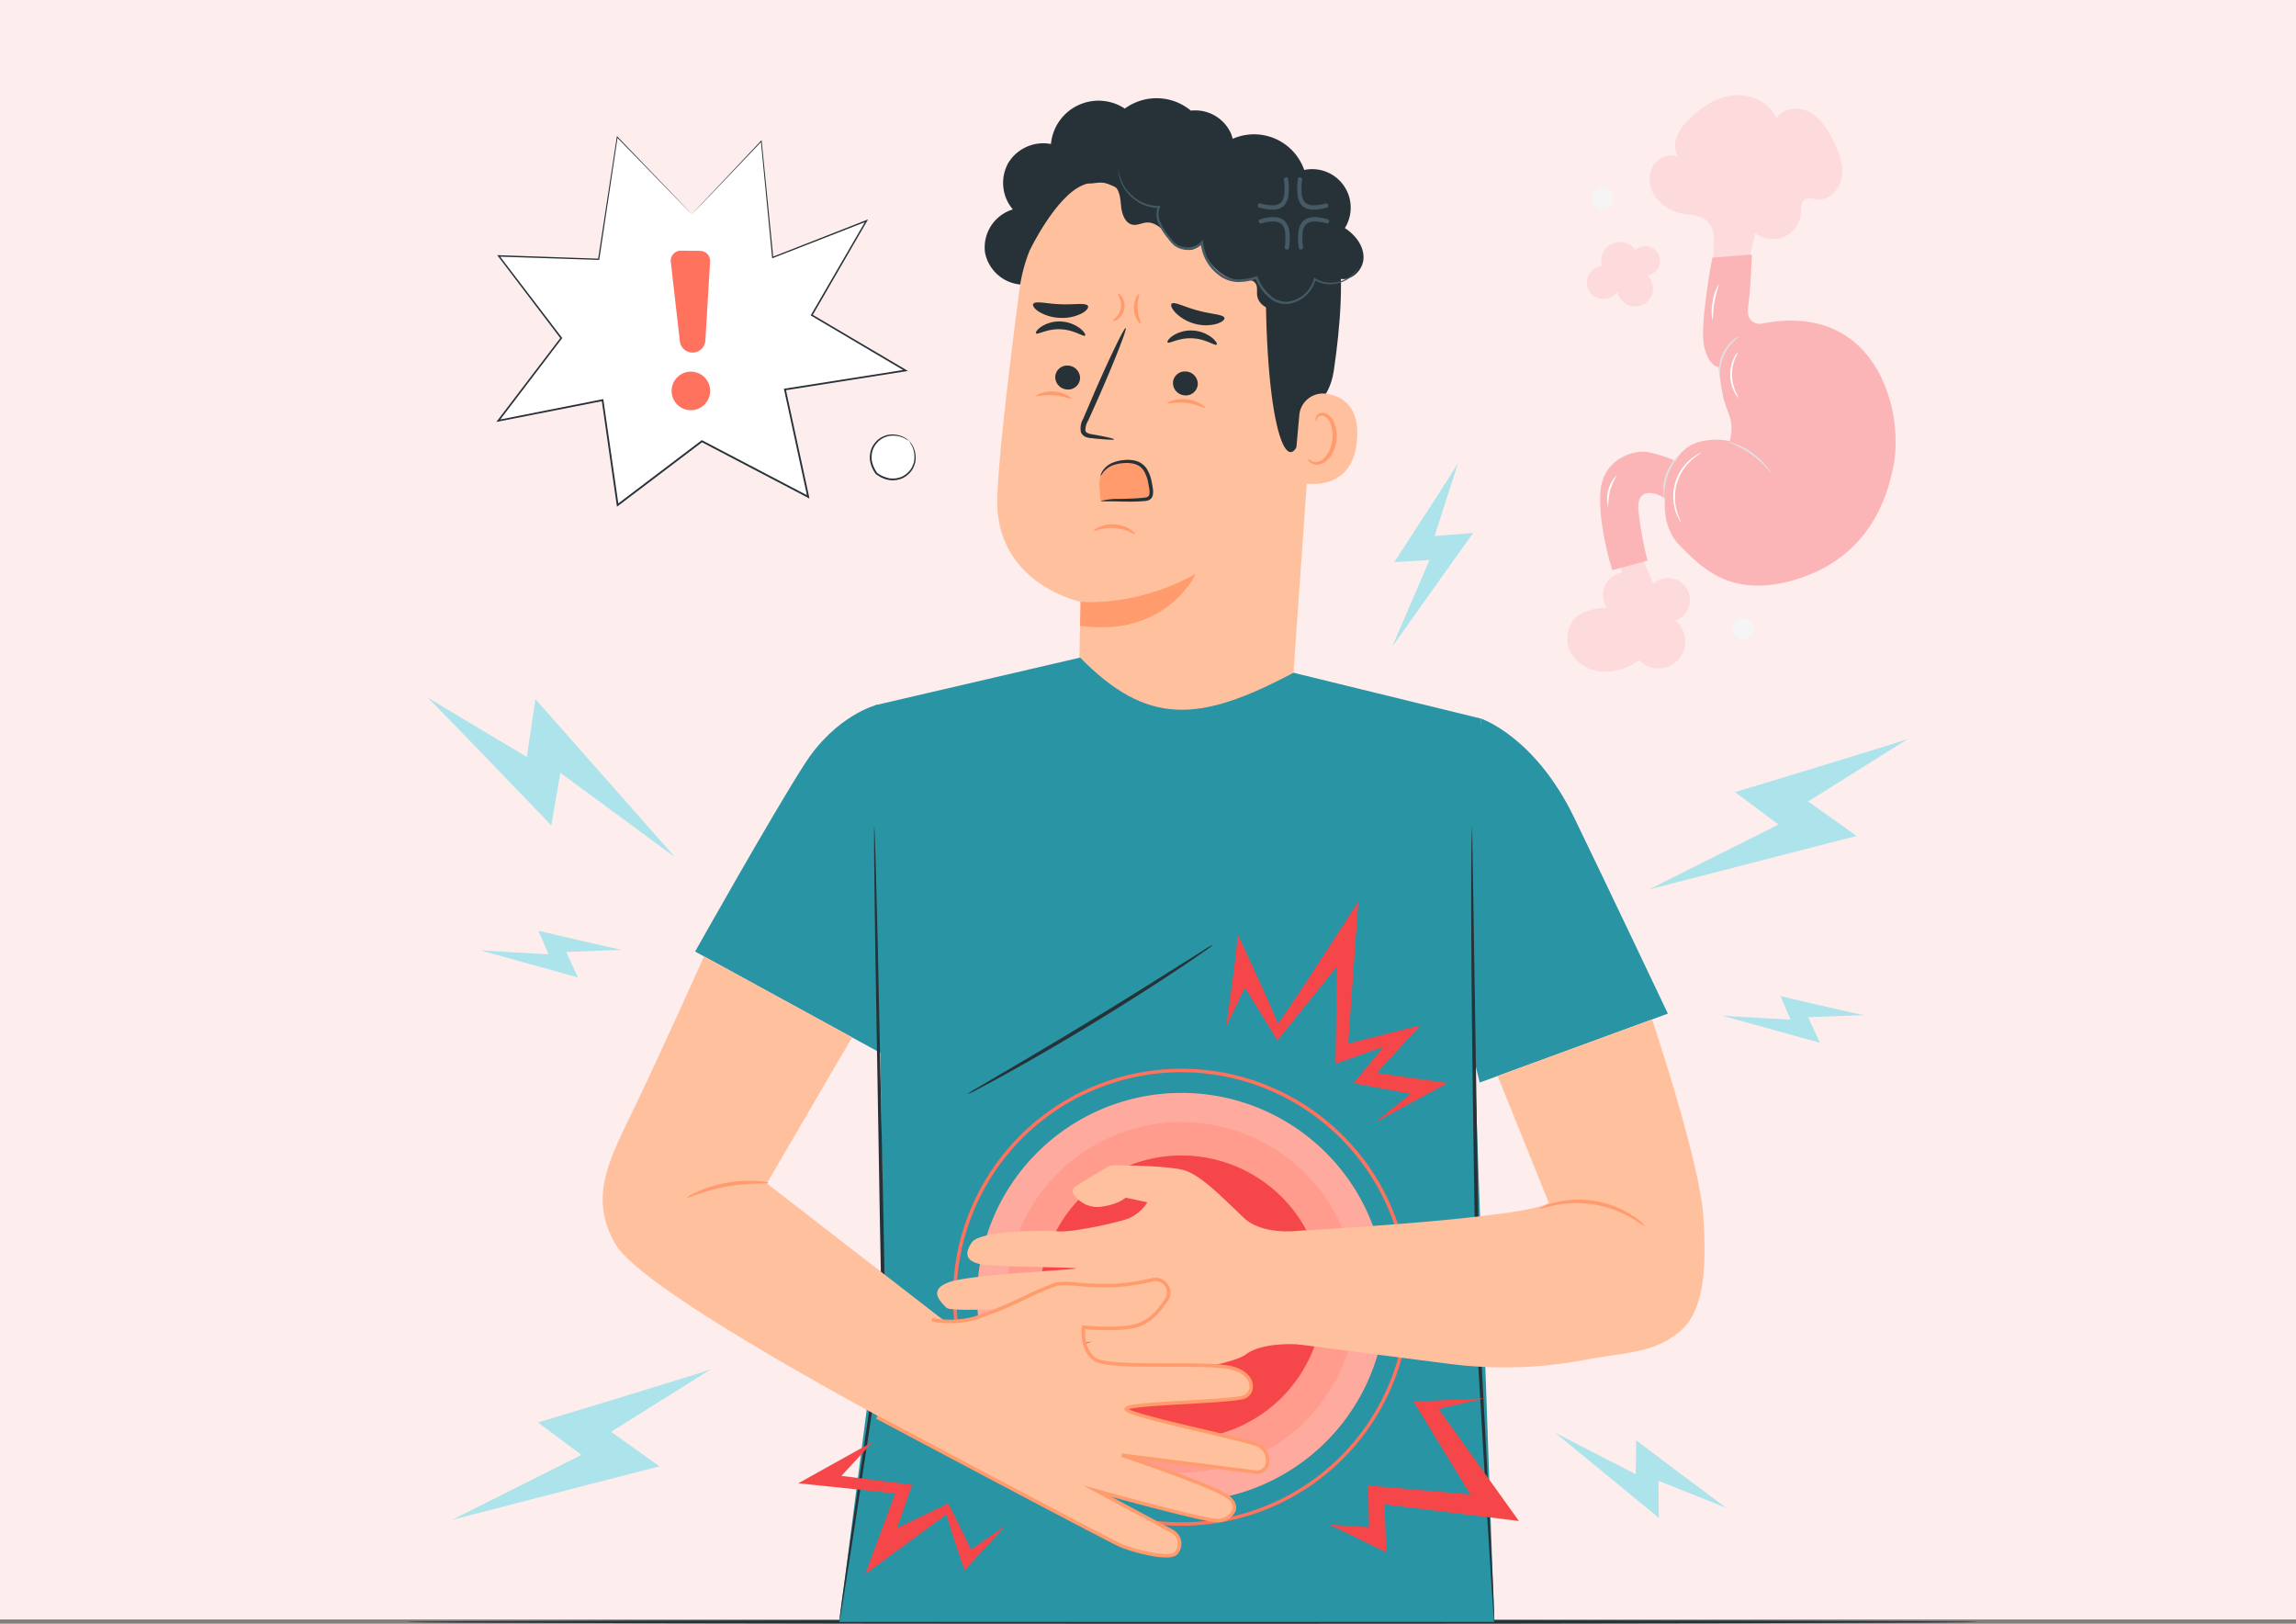 <svg xmlns="http://www.w3.org/2000/svg" xmlns:xlink="http://www.w3.org/1999/xlink" width="505" height="357.074" viewBox="0 0 505 357.074">
  <rect x="0" y="0" width="505" height="357.074" fill="#808080" stroke="none"/>
  <defs>
    <clipPath id="clip-path">
      <rect id="Rectángulo_402982" data-name="Rectángulo 402982" width="505" height="356.144" fill="#f54749" stroke="#707070" stroke-width="1" opacity="0.65"/>
    </clipPath>
    <clipPath id="clip-path-2">
      <rect id="Rectángulo_404420" data-name="Rectángulo 404420" width="345.514" height="336.15" fill="none"/>
    </clipPath>
    <clipPath id="clip-path-7">
      <rect id="Rectángulo_404417" data-name="Rectángulo 404417" width="89.868" height="89.868" fill="none"/>
    </clipPath>
    <clipPath id="clip-path-8">
      <rect id="Rectángulo_404418" data-name="Rectángulo 404418" width="76.97" height="76.969" fill="none"/>
    </clipPath>
  </defs>
  <g id="Grupo_1103874" data-name="Grupo 1103874" transform="translate(-180 -9949.845)">
    <g id="Enmascarar_grupo_1098693" data-name="Enmascarar grupo 1098693" transform="translate(180 9949.845)" clip-path="url(#clip-path)">
      <rect id="food-safety-inspector-checking-products-iso-22000-certification-background" width="533.901" height="356.144" transform="translate(-28.174 0)" fill="#feeded"/>
    </g>
    <g id="Grupo_1103555" data-name="Grupo 1103555" transform="translate(269.531 9970.77)">
      <g id="Grupo_1103554" data-name="Grupo 1103554" clip-path="url(#clip-path-2)">
        <g id="Grupo_1103541" data-name="Grupo 1103541">
          <g id="Grupo_1103540" data-name="Grupo 1103540" clip-path="url(#clip-path-2)">
            <path id="Trazado_914404" data-name="Trazado 914404" d="M5.749,172.264c1.08.808,27.308,28.156,27.308,28.156l1.989-11.564L60.29,207.442l-30.725-34.78-1.891,12.731Z" transform="translate(-1.33 -39.84)" fill="#ade3ea"/>
            <path id="Trazado_914405" data-name="Trazado 914405" d="M407.452,261.917c-.646-.042-18.343-4.165-18.343-4.165l2.227,5.168-15.007-.859,21.451,5.931-2.574-5.61Z" transform="translate(-87.034 -59.611)" fill="#ade3ea"/>
            <path id="Trazado_914406" data-name="Trazado 914406" d="M52.1,243.241c-.645-.042-18.34-4.178-18.34-4.178l2.224,5.169-15.008-.87,21.447,5.947L39.857,243.7Z" transform="translate(-4.852 -55.289)" fill="#ade3ea"/>
            <path id="Trazado_914407" data-name="Trazado 914407" d="M366.281,399.228c-.758-.4-19.952-14.892-19.952-14.892l-.081,7.447-17.692-9.1,22.761,18.7-.1-8.169Z" transform="translate(-75.986 -88.504)" fill="#ade3ea"/>
            <path id="Trazado_914408" data-name="Trazado 914408" d="M412.345,184.123c-1.229.6-38.062,11.727-38.062,11.727l9.546,7.131-28.451,14.271,45.629-11.765-10.646-7.58Z" transform="translate(-82.189 -42.582)" fill="#ade3ea"/>
            <path id="Trazado_914409" data-name="Trazado 914409" d="M69.844,364.458c-1.228.6-38.061,11.727-38.061,11.727l9.545,7.131L12.877,397.586l45.629-11.765-10.646-7.58Z" transform="translate(-2.978 -84.289)" fill="#ade3ea"/>
            <path id="Trazado_914410" data-name="Trazado 914410" d="M296.358,105.254c-.357.815-14.007,21.766-14.007,21.766l7.73-.453-8.165,19,17.752-24.953-8.465.69Z" transform="translate(-65.199 -24.342)" fill="#ade3ea"/>
            <path id="Trazado_914411" data-name="Trazado 914411" d="M355.669,144.968a4.8,4.8,0,1,0-4.817-8.048q-2-4.866-4-9.731l-3.863,3.336q.507,1.941,1.015,3.881a4.969,4.969,0,0,0-3.3,7.736c-2.785.064-5.825.713-7.539,2.91a6.624,6.624,0,0,0-.018,7.622,8.757,8.757,0,0,0,7.015,3.534,13.075,13.075,0,0,0,7.612-2.535,5.891,5.891,0,1,0,7.9-8.706" transform="translate(-76.77 -29.415)" fill="#fddadb"/>
            <path id="Trazado_914412" data-name="Trazado 914412" d="M395.874,9.937c-1.235-2.433-2.764-4.888-5.167-6.181s-5.877-.949-7.28,1.391C381.977,1.539,377.7-.371,373.833.06s-7.286,2.775-9.957,5.6a9.091,9.091,0,0,0-2.749,4.861,4.505,4.505,0,0,0,.7,2.971,4.885,4.885,0,0,0-5.035,1.374c-1.752,2.067-1.549,5.343.028,7.547a10.257,10.257,0,0,0,6.925,3.825,9.984,9.984,0,0,1,3.724.886,5.075,5.075,0,0,1,2.178,4.436c-.008,1.724-.275,7.607-.124,9.428h6.832c.38-2.581,2.09-8.607,2.328-10.727A6.2,6.2,0,0,0,388.8,25.878c.076-1.142,0-2.6,1.038-3.077a3.761,3.761,0,0,1,2.18.13c2.777.474,5.34-2.135,5.787-4.916s-.66-5.566-1.935-8.078" transform="translate(-82.229 0)" fill="#fddadb"/>
            <path id="Trazado_914413" data-name="Trazado 914413" d="M370.307,46.278s-2.83,14.759-1.82,19.41,3.235,4.65,3.235,4.65.2,2.527.91,6.267,2.729,5.054,1.516,10.008c0,0-8.9-2.123-12.13,4.752s-2.932,14.253,1.213,18.3,10.706,11.9,25.475,7.379c12.991-3.975,19.495-13.676,21.564-25.655C412.3,79.632,406.3,55.68,380.922,60.835c0,0-3.336.3-2.73-3.841S379,45.57,379,45.57Z" transform="translate(-83.218 -10.539)" fill="#fbb5b6"/>
            <path id="Trazado_914414" data-name="Trazado 914414" d="M358.952,104.532a26.449,26.449,0,0,0-7.364-2.487c-2.46-.41-9.468,1.244-10.137,8.512s2.582,17.5,2.582,17.5l7.746-2.1a81.952,81.952,0,0,1-2.008-11.2c-.288-4.2,2.47-4.088,4.68-3.125,3.73,1.626,3.258,4.183,3.258,4.183Z" transform="translate(-78.947 -23.587)" fill="#fbb5b6"/>
            <path id="Trazado_914415" data-name="Trazado 914415" d="M379.721,69.042a11.42,11.42,0,0,1-1.061,1,10.287,10.287,0,0,0-3.023,6.094,11.375,11.375,0,0,1-.153,1.449,3.545,3.545,0,0,1-.128-1.474,8.939,8.939,0,0,1,3.113-6.279,3.571,3.571,0,0,1,1.251-.789" transform="translate(-86.808 -15.967)" fill="#e0e0e0"/>
            <path id="Trazado_914416" data-name="Trazado 914416" d="M387.406,106.115a21.611,21.611,0,0,0-9.6-6.942,5.629,5.629,0,0,1,1.723.448,15.948,15.948,0,0,1,6.907,5,5.6,5.6,0,0,1,.965,1.5" transform="translate(-87.377 -22.934)" fill="#e0e0e0"/>
            <path id="Trazado_914417" data-name="Trazado 914417" d="M359.6,112.246a4.182,4.182,0,0,1-.193-1.568,10.77,10.77,0,0,1,2.665-7.028,4.16,4.16,0,0,1,1.184-1.047,16.9,16.9,0,0,0-2.775,4.463,16.928,16.928,0,0,0-.881,5.18" transform="translate(-83.12 -23.729)" fill="#e0e0e0"/>
            <path id="Trazado_914418" data-name="Trazado 914418" d="M348.029,43.517A4.119,4.119,0,0,0,340.9,47.3,3.645,3.645,0,1,0,344.28,52.9a3.933,3.933,0,1,0,6.562-3.525,3.235,3.235,0,1,0-2.615-5.6" transform="translate(-78.069 -9.726)" fill="#fddadb"/>
            <path id="Trazado_914419" data-name="Trazado 914419" d="M380.77,149.754a2.378,2.378,0,1,0,.585-.13" transform="translate(-87.717 -34.602)" fill="#f5f5f5"/>
            <path id="Trazado_914420" data-name="Trazado 914420" d="M340.544,26.533a2.379,2.379,0,1,0,.586-.13" transform="translate(-78.413 -6.104)" fill="#f5f5f5"/>
            <path id="Trazado_914421" data-name="Trazado 914421" d="M364.02,117.624a2.15,2.15,0,0,1-.408-.58,9.353,9.353,0,0,1-.783-1.77,10.679,10.679,0,0,1,3.364-11.627,9.257,9.257,0,0,1,1.607-1.079,2.116,2.116,0,0,1,.655-.273c.038.066-.882.5-2.076,1.565a10.985,10.985,0,0,0-3.279,11.33c.439,1.542.988,2.4.92,2.433" transform="translate(-83.788 -23.657)" fill="#fff"/>
            <path id="Trazado_914422" data-name="Trazado 914422" d="M380.416,83.546a3.717,3.717,0,0,1-.93-1.282,8.434,8.434,0,0,1-.094-7.456,3.736,3.736,0,0,1,.9-1.305c.058.04-.28.538-.639,1.421a9.35,9.35,0,0,0,.091,7.219c.381.873.731,1.363.675,1.4" transform="translate(-87.552 -16.999)" fill="#fff"/>
            <path id="Trazado_914423" data-name="Trazado 914423" d="M373.437,61.911a9.754,9.754,0,0,1,.07-4.05,9.751,9.751,0,0,1,1.35-3.818c.111.047-.572,1.717-.956,3.89s-.342,3.974-.464,3.978" transform="translate(-86.328 -12.498)" fill="#fff"/>
            <path id="Trazado_914424" data-name="Trazado 914424" d="M343.579,115.782a7.632,7.632,0,0,1,1.936-7.163A19.357,19.357,0,0,0,344,112.054a19.252,19.252,0,0,0-.425,3.728" transform="translate(-79.402 -25.12)" fill="#fff"/>
          </g>
        </g>
        <g id="Grupo_1103543" data-name="Grupo 1103543">
          <g id="Grupo_1103542" data-name="Grupo 1103542" clip-path="url(#clip-path-2)">
            <path id="Trazado_914425" data-name="Trazado 914425" d="M345.514,436.64c0,.221-77.353.4-172.749.4C77.336,437.04,0,436.861,0,436.64s77.336-.4,172.766-.4c95.4,0,172.749.18,172.749.4" transform="translate(0 -100.89)" fill="#263238"/>
          </g>
        </g>
        <path id="Trazado_914426" data-name="Trazado 914426" d="M68.682,28.976l-16.415-17L48.188,38.864,26.2,38.119,39.958,56.191,26.111,74.363l22.931-4.521,3.314,23.072L70.894,78.87,94.271,91.11,89.154,67.493l26.523-4.175L95.048,51.144,107.074,30.4,86.459,38.463,83.952,12.88Z" transform="translate(-6.039 -2.771)" fill="#fff"/>
        <g id="Grupo_1103545" data-name="Grupo 1103545">
          <g id="Grupo_1103544" data-name="Grupo 1103544" clip-path="url(#clip-path-2)">
            <path id="Trazado_914427" data-name="Trazado 914427" d="M68.548,28.915s.341-.376,1-1.085l2.94-3.13,11.26-11.945.14-.148.02.2c.691,6.942,1.551,15.588,2.546,25.579l-.179-.109L106.885,30.2l.411-.161-.221.383L95.064,51.169,95,50.935,115.638,63.1l.443.261-.508.08L89.051,67.624l.16-.232c1.632,7.525,3.359,15.49,5.121,23.616l.09.415-.377-.2-20.252-10.6-3.125-1.637.214-.018L52.343,93.01l-.268.2-.048-.333L48.718,69.808l.228.162L26.014,74.483l-.479.094.3-.387L39.687,56.025v.21L25.939,38.154l-.2-.263.33.012,21.99.766-.138.115C49.543,28.2,50.922,19.2,52.04,11.9l.029-.191.133.138L64.35,24.509l3.135,3.278c.7.74,1.064,1.128,1.064,1.128s-.359-.355-1.066-1.078L64.33,24.606,52.065,11.985l.162-.052c-1.1,7.3-2.448,16.3-4.039,26.89l-.018.119-.121,0-21.992-.723.13-.251L39.962,56.025l.08.1-.08.105L26.125,74.413l-.182-.293,22.929-4.529.2-.039.028.2q1.62,11.254,3.319,23.071l-.316-.13L70.64,78.649l.1-.077.112.059,3.126,1.637,20.251,10.6-.286.218C92.185,82.965,90.461,75,88.831,67.474l-.043-.2.2-.032,26.524-4.167-.065.341L94.828,51.231l-.148-.088L94.767,51l12.041-20.732.19.221-20.623,8.04-.163.063-.017-.173c-.964-9.994-1.8-18.643-2.468-25.586l.16.055L72.512,24.8,69.555,27.88c-.666.692-1.007,1.035-1.007,1.035" transform="translate(-5.906 -2.709)" fill="#263238"/>
            <path id="Trazado_914428" data-name="Trazado 914428" d="M141.125,98.511c3.993,5.246-1.935,11.173-7.18,7.18-4-5.246,1.934-11.177,7.18-7.18" transform="translate(-30.674 -22.48)" fill="#fff"/>
            <path id="Trazado_914429" data-name="Trazado 914429" d="M141.073,98.477a8.382,8.382,0,0,1-1.061-.582,5.732,5.732,0,0,0-3.149-.528l-.514.086c-.17.048-.337.12-.512.181a5.018,5.018,0,0,0-1.021.524,5.234,5.234,0,0,0-1.608,1.919,5.107,5.107,0,0,0-.364,2.726,6.56,6.56,0,0,0,1.2,2.726,6.711,6.711,0,0,0,2.7,1.176,5.1,5.1,0,0,0,2.727-.363,5.228,5.228,0,0,0,1.92-1.607,5,5,0,0,0,.524-1.021c.061-.174.132-.342.181-.512q.044-.262.086-.514a5.73,5.73,0,0,0-.527-3.149,8.459,8.459,0,0,1-.581-1.062c.01-.01.078.071.2.238s.306.415.519.751a5.639,5.639,0,0,1,.67,3.258c-.026.178-.052.361-.079.547-.048.181-.118.362-.179.549a5.256,5.256,0,0,1-.54,1.1,5.506,5.506,0,0,1-2.038,1.755,5.429,5.429,0,0,1-2.941.416l-.77-.169a7.291,7.291,0,0,1-.743-.291l-.372-.158-.342-.217-.343-.22-.173-.111-.086-.056-.043-.028-.022-.014-.011-.007-.005,0c.028.028-.045-.042-.038-.037a6.856,6.856,0,0,1-1.28-2.92,5.434,5.434,0,0,1,.417-2.94,5.5,5.5,0,0,1,1.756-2.037,5.252,5.252,0,0,1,1.1-.539c.188-.061.367-.132.55-.179l.547-.078a5.637,5.637,0,0,1,3.257.67c.337.214.583.4.751.52s.248.191.238.2" transform="translate(-30.622 -22.445)" fill="#263238"/>
            <path id="Trazado_914430" data-name="Trazado 914430" d="M84.1,46.876,83.06,64.25a2.819,2.819,0,0,1-5.614.151L75.458,46.949a2.21,2.21,0,0,1,2.22-2.461l4.237.044A2.212,2.212,0,0,1,84.1,46.876" transform="translate(-17.448 -10.289)" fill="#ff725e"/>
            <path id="Trazado_914431" data-name="Trazado 914431" d="M75.91,84.685a4.24,4.24,0,1,0,2.669-5.369,4.24,4.24,0,0,0-2.669,5.369" transform="translate(-17.505 -18.292)" fill="#ff725e"/>
          </g>
        </g>
        <g id="Grupo_1103553" data-name="Grupo 1103553">
          <g id="Grupo_1103552" data-name="Grupo 1103552" clip-path="url(#clip-path-2)">
            <path id="Trazado_914432" data-name="Trazado 914432" d="M219.349,8.434a8.633,8.633,0,0,0-8.739-4.828,11.8,11.8,0,0,0-14.528-.447,10.5,10.5,0,0,0-16.244,7.788,9.011,9.011,0,0,0-9.383,4.164,9.013,9.013,0,0,0,1,10.218,8.731,8.731,0,0,0-6.114,9.512,8.73,8.73,0,0,0,8.848,7.041l43.1-23.678a8.633,8.633,0,0,0,2.06-9.77" transform="translate(-38.215 -0.202)" fill="#263238"/>
            <path id="Trazado_914433" data-name="Trazado 914433" d="M173.741,46.309a35.771,35.771,0,0,1,37.247-31.086l1.85.092C232.73,17.472,242.011,35.57,239.3,55.395l-5.287,75.132,11.379,5.39-34.435,25.122-39.516-27.924,15.475-5.088.274-13.114s-19.031-3.934-18.315-23.121c.346-9.266,2.611-28.29,4.861-45.483" transform="translate(-39.053 -3.51)" fill="#ffc09d"/>
            <path id="Trazado_914434" data-name="Trazado 914434" d="M192.677,143.071s12.051,1.31,25.333-6.141c0,0-6.4,14.115-25.443,11.438Z" transform="translate(-44.535 -31.668)" fill="#ff9b6c"/>
            <path id="Trazado_914435" data-name="Trazado 914435" d="M185.464,79.715a2.74,2.74,0,0,0,2.5,2.893,2.622,2.622,0,0,0,2.945-2.328,2.742,2.742,0,0,0-2.5-2.9,2.624,2.624,0,0,0-2.948,2.33" transform="translate(-42.89 -17.893)" fill="#263238"/>
            <path id="Trazado_914436" data-name="Trazado 914436" d="M179.953,67.356c.321.374,2.471-1.059,5.419-.9,2.945.111,5.032,1.735,5.37,1.391.165-.153-.149-.815-1.056-1.547a7.517,7.517,0,0,0-4.277-1.554,7.222,7.222,0,0,0-4.335,1.165c-.941.65-1.28,1.281-1.12,1.449" transform="translate(-41.609 -14.971)" fill="#263238"/>
            <path id="Trazado_914437" data-name="Trazado 914437" d="M219.146,81.4a2.742,2.742,0,0,0,2.5,2.893,2.622,2.622,0,0,0,2.946-2.329,2.744,2.744,0,0,0-2.5-2.9,2.624,2.624,0,0,0-2.948,2.331" transform="translate(-50.68 -18.283)" fill="#263238"/>
            <path id="Trazado_914438" data-name="Trazado 914438" d="M217.6,69.942c.322.374,2.475-1.058,5.42-.9,2.944.111,5.032,1.735,5.37,1.39.165-.152-.145-.813-1.057-1.546a7.52,7.52,0,0,0-4.276-1.555,7.232,7.232,0,0,0-4.336,1.165c-.938.65-1.278,1.281-1.12,1.449" transform="translate(-50.315 -15.569)" fill="#263238"/>
            <path id="Trazado_914439" data-name="Trazado 914439" d="M200.055,91.1c.022-.168-1.793-.575-4.742-1.1-.749-.115-1.454-.3-1.555-.82a3.841,3.841,0,0,1,.613-2.205l2.509-5.619c3.5-8,6.065-14.6,5.742-14.738s-3.419,6.237-6.914,14.241q-1.266,2.962-2.418,5.658a4.357,4.357,0,0,0-.537,2.933,1.89,1.89,0,0,0,1.182,1.162,5.128,5.128,0,0,0,1.269.241c2.979.309,4.831.414,4.851.248" transform="translate(-44.555 -15.406)" fill="#263238"/>
            <path id="Trazado_914440" data-name="Trazado 914440" d="M230.344,62.785c-.147-.83-2.8-.816-5.8-1.654-3.018-.77-5.345-2.117-5.849-1.461-.228.317.1,1.123.988,2.031a9.352,9.352,0,0,0,4.161,2.338,9.018,9.018,0,0,0,4.715.034c1.194-.351,1.846-.9,1.787-1.289" transform="translate(-50.561 -13.76)" fill="#263238"/>
            <path id="Trazado_914441" data-name="Trazado 914441" d="M191.147,60.011c-.577-.708-3.052-.169-5.976-.323-2.928-.068-5.368-.793-5.982-.131-.271.324.075,1.019,1.116,1.72a9.529,9.529,0,0,0,4.786,1.406,9.379,9.379,0,0,0,4.85-1.04c1.076-.622,1.459-1.289,1.206-1.633" transform="translate(-41.421 -13.71)" fill="#263238"/>
            <path id="Trazado_914442" data-name="Trazado 914442" d="M178.176,36.867S183.83,25.11,189.76,22.6c7.178-3.044,9.814,4.8,16.586,3.265s13.627-4.458,20.2,1.045c7.191,6.023,3.493,9.815,3.532,18.346.158,34.587,5.972,44.654,8.571,28.5.284-1.77,5.3-2.94,6.4-10.424,1.434-9.705,2.4-21.527.565-28.556-1.545-5.925-4.671-10.12-10.414-14.86-9.066-7.481-21.99-8.275-30.816-7.827s-26.26,9.711-26.207,24.787" transform="translate(-41.207 -2.771)" fill="#263238"/>
            <path id="Trazado_914443" data-name="Trazado 914443" d="M254.9,90.131a5.212,5.212,0,0,1,5.869-4.737c3.558.518,7.437,2.746,6.835,10.124-1.071,13.088-13.99,9.315-13.982,8.937.005-.256.782-8.852,1.278-14.324" transform="translate(-58.655 -19.737)" fill="#ffc09d"/>
            <path id="Trazado_914444" data-name="Trazado 914444" d="M257.844,101.046c.061-.037.215.178.587.387a2.28,2.28,0,0,0,1.7.174c1.424-.394,2.767-2.494,3.024-4.848a7.556,7.556,0,0,0-.371-3.316,2.642,2.642,0,0,0-1.572-1.89,1.165,1.165,0,0,0-1.4.514c-.205.352-.144.62-.214.637-.039.03-.263-.243-.114-.775a1.469,1.469,0,0,1,.582-.778,1.727,1.727,0,0,1,1.288-.23,3.216,3.216,0,0,1,2.215,2.224,7.769,7.769,0,0,1,.493,3.712c-.3,2.631-1.852,4.989-3.788,5.38a2.449,2.449,0,0,1-2.057-.517c-.379-.357-.424-.655-.377-.675" transform="translate(-59.629 -21.019)" fill="#ff9b6c"/>
            <path id="Trazado_914445" data-name="Trazado 914445" d="M241.384,46.407c-1.76,1.077-3.618,2.187-5.68,2.288s-4.349-1.194-4.594-3.243c-.11-.92.165-1.968-.4-2.7-.674-.877-2.008-.679-3.113-.617-3.831.215-8.075-4.216-8.862-7.972a3.424,3.424,0,0,1-4.619.72,12.262,12.262,0,0,1-3.02-2.964c-1.086-1.376-2.643-2.635-4.388-2.475-.976.09-1.912.622-2.883.487-1.714-.238-2.455-2.3-2.63-4.017s-.279-3.725-1.691-4.726c-1.308-.928-3.084-.517-4.68-.363s-3.625-.319-3.953-1.889a3.115,3.115,0,0,1,.7-2.348,8.5,8.5,0,0,1,10.182-2.716,11.521,11.521,0,0,1,21.254-1.18,11.692,11.692,0,0,1,18.457,5.185A8.475,8.475,0,0,1,250.4,30.66c2.29,1.463,4.191,3.905,4.105,6.621s-2.864,5.288-5.447,4.444A4.693,4.693,0,0,1,240.721,46" transform="translate(-44.134 -1.425)" fill="#263238"/>
            <path id="Trazado_914446" data-name="Trazado 914446" d="M203.528,21.14a.684.684,0,0,0-.009.24c.01.158.007.4.049.7a8.243,8.243,0,0,0,.826,2.573,9.4,9.4,0,0,0,2.754,3.244,8.746,8.746,0,0,0,5.293,1.8l-.208-.3a4.755,4.755,0,0,0,.083,3.633,13.6,13.6,0,0,0,2.083,3.336,9.815,9.815,0,0,0,1.392,1.577,4.6,4.6,0,0,0,2.039.874,4.792,4.792,0,0,0,4.295-1.3l-.484-.165a9.848,9.848,0,0,0,3.833,7.011,7.179,7.179,0,0,0,4.235,1.624,12.946,12.946,0,0,0,4.288-.72l-.343-.171a10.35,10.35,0,0,0,2.9,4.2,5.508,5.508,0,0,0,4.506,1.471,7.23,7.23,0,0,0,5.841-5.375l-.3.124a6.768,6.768,0,0,0,4.472.886,7.346,7.346,0,0,0,3.211-1.245,6.329,6.329,0,0,0,1.544-1.529,3.082,3.082,0,0,0,.366-.661,7.882,7.882,0,0,1-2.034,2.007,7.282,7.282,0,0,1-3.127,1.112,6.477,6.477,0,0,1-4.216-.909l-.239-.151-.065.275a6.819,6.819,0,0,1-5.522,4.974A5,5,0,0,1,236.9,48.89a9.861,9.861,0,0,1-2.724-3.984l-.091-.248-.252.076a12.532,12.532,0,0,1-4.1.685,6.626,6.626,0,0,1-3.911-1.511A9.316,9.316,0,0,1,222.2,37.3l-.052-.623-.432.46a4.258,4.258,0,0,1-3.793,1.148,4.064,4.064,0,0,1-1.808-.759,9.528,9.528,0,0,1-1.313-1.479,13.263,13.263,0,0,1-2.041-3.194,4.308,4.308,0,0,1-.122-3.29l.123-.307-.331.005a8.43,8.43,0,0,1-5.077-1.643,9.329,9.329,0,0,1-2.743-3.076,10.168,10.168,0,0,1-1.083-3.4" transform="translate(-47.068 -4.889)" fill="#455a64"/>
            <path id="Trazado_914447" data-name="Trazado 914447" d="M208.153,106.9a5.316,5.316,0,0,0-1.49-1.682,5.094,5.094,0,0,0-4.048-.559,8.216,8.216,0,0,0-3.3,1.847c-1.644,1.5-1.265,3.166-.942,6.918,3.715-.48,7.418.518,10.959-.706a8.978,8.978,0,0,0-1.176-5.818" transform="translate(-45.812 -24.163)" fill="#ff9b6c"/>
            <path id="Trazado_914448" data-name="Trazado 914448" d="M199.681,106.551l.053-.029,0,0Z" transform="translate(-46.181 -24.635)" fill="#ff9b6c"/>
            <path id="Trazado_914449" data-name="Trazado 914449" d="M198.452,113.388a14.54,14.54,0,0,1,4.233-.464c1.312-.044,2.866-.06,4.573-.208l.647-.061a4.039,4.039,0,0,0,.6-.084.832.832,0,0,0,.656-.646,3.42,3.42,0,0,0-.032-1.27c-.076-.478-.156-.958-.259-1.433a7.284,7.284,0,0,0-.981-2.564,3.464,3.464,0,0,0-1.946-1.412,6.628,6.628,0,0,0-2.312-.208,8.74,8.74,0,0,0-2.036.336,4.95,4.95,0,0,0-2.467,1.564c-.449.548-.617.926-.68.9-.038-.012.028-.433.429-1.082a4.873,4.873,0,0,1,2.541-1.918,8.737,8.737,0,0,1,2.163-.46,7.06,7.06,0,0,1,2.565.16,4.182,4.182,0,0,1,2.388,1.675,7.821,7.821,0,0,1,1.118,2.841c.108.5.19,1,.264,1.48a4.047,4.047,0,0,1,0,1.584,1.585,1.585,0,0,1-.454.79,1.78,1.78,0,0,1-.766.4,4.431,4.431,0,0,1-.73.094l-.663.048c-1.747.109-3.317.066-4.624.038-2.613-.081-4.221.013-4.236-.1" transform="translate(-45.894 -24.128)" fill="#263238"/>
            <path id="Trazado_914450" data-name="Trazado 914450" d="M225.83,88.862c-.129.2-1.78-.807-4.068-1.065-2.283-.3-4.128.282-4.2.058-.036-.1.385-.377,1.161-.613a8.028,8.028,0,0,1,6.132.747c.7.416,1.038.789.98.873" transform="translate(-50.314 -20.107)" fill="#ff9b6c"/>
            <path id="Trazado_914451" data-name="Trazado 914451" d="M187.739,86.34c-.118.205-1.7-.6-3.819-.746-2.114-.181-3.8.37-3.888.149-.038-.1.344-.369,1.054-.612a7.612,7.612,0,0,1,5.706.441c.664.35,1,.679.948.767" transform="translate(-41.636 -19.606)" fill="#ff9b6c"/>
            <path id="Trazado_914452" data-name="Trazado 914452" d="M202,62.736c-.05-.108.277-.336.676-.78a3.9,3.9,0,0,0,.774-4.211c-.214-.557-.438-.886-.353-.97.067-.073.461.128.854.706a3.616,3.616,0,0,1-.9,4.9c-.572.4-1.012.448-1.049.355" transform="translate(-46.715 -13.127)" fill="#ff9b6c"/>
            <path id="Trazado_914453" data-name="Trazado 914453" d="M209.433,63.362c-.084.059-.4-.2-.738-.753a5.495,5.495,0,0,1-.259-4.892c.275-.589.565-.877.655-.827.206.109-.415,1.485-.3,3.262.075,1.777.837,3.08.643,3.211" transform="translate(-48.1 -13.156)" fill="#ff9b6c"/>
            <path id="Trazado_914454" data-name="Trazado 914454" d="M249.142,24.093a10.761,10.761,0,0,1,.111,2.749,3.533,3.533,0,0,1-.65,2.1,2.763,2.763,0,0,1-1.977.719,9.788,9.788,0,0,1-2.624-.42.481.481,0,0,0-.256.927c1.731.438,4.138.958,5.536-.547a4.259,4.259,0,0,0,.908-2.54,11.677,11.677,0,0,0-.122-3.244c-.1-.609-1.03-.351-.926.255" transform="translate(-56.293 -5.433)" fill="#455a64"/>
            <path id="Trazado_914455" data-name="Trazado 914455" d="M254.861,23.837a11.706,11.706,0,0,0-.121,3.244,4.253,4.253,0,0,0,.907,2.541c1.4,1.5,3.805.985,5.536.547a.481.481,0,0,0-.255-.926,9.762,9.762,0,0,1-2.624.419,2.764,2.764,0,0,1-1.978-.719,3.526,3.526,0,0,1-.65-2.1,10.8,10.8,0,0,1,.111-2.75c.1-.6-.822-.865-.926-.255" transform="translate(-58.9 -5.433)" fill="#455a64"/>
            <path id="Trazado_914456" data-name="Trazado 914456" d="M256.04,41.421a10.726,10.726,0,0,1-.111-2.749,3.533,3.533,0,0,1,.65-2.1,2.761,2.761,0,0,1,1.977-.719,9.788,9.788,0,0,1,2.624.42.481.481,0,0,0,.256-.927c-1.73-.438-4.138-.958-5.536.547a4.259,4.259,0,0,0-.908,2.54,11.648,11.648,0,0,0,.123,3.244c.1.609,1.029.351.926-.255" transform="translate(-58.958 -8.069)" fill="#455a64"/>
            <path id="Trazado_914457" data-name="Trazado 914457" d="M250.321,41.676a11.706,11.706,0,0,0,.121-3.244,4.255,4.255,0,0,0-.907-2.541c-1.4-1.5-3.805-.985-5.536-.547a.481.481,0,0,0,.255.926,9.762,9.762,0,0,1,2.624-.419,2.764,2.764,0,0,1,1.978.719,3.526,3.526,0,0,1,.65,2.1,10.8,10.8,0,0,1-.111,2.75c-.1.6.822.865.926.255" transform="translate(-56.351 -8.069)" fill="#455a64"/>
            <path id="Trazado_914458" data-name="Trazado 914458" d="M205.593,124.923c-.077.1-.543-.191-1.321-.53a9.678,9.678,0,0,0-6.431-.5c-.822.215-1.325.425-1.387.319-.052-.082.363-.478,1.2-.853a7.551,7.551,0,0,1,6.886.535c.769.5,1.118.956,1.054,1.029" transform="translate(-45.433 -28.393)" fill="#ff9b6c"/>
            <path id="Trazado_914459" data-name="Trazado 914459" d="M305.931,178.352s11.793,3.884,20.435,21.664c6.686,13.756,20.659,43.217,20.659,43.217l-41.391,15.158-4.2-17.295Z" transform="translate(-69.713 -41.248)" fill="#2994a3"/>
            <path id="Trazado_914460" data-name="Trazado 914460" d="M264.819,174.315l-41.252-10.087c-21.1,11.247-32.3,11.488-46.935-3.33l-44.938,10.444.9,68.8.792,57.584-9.713,75.235H267.731l-4.217-120.208Z" transform="translate(-28.601 -37.211)" fill="#2994a3"/>
            <path id="Trazado_914461" data-name="Trazado 914461" d="M309.543,384.178a1.9,1.9,0,0,1-.066-.448c-.027-.313-.065-.752-.113-1.321-.083-1.178-.2-2.888-.359-5.084-.277-4.432-.676-10.819-1.169-18.705-.465-7.9-1.018-17.309-1.632-27.75q-.225-3.917-.46-8.022c-.119-2.75-.123-5.536-.19-8.384-.1-5.691-.2-11.583-.3-17.618-.4-24.149-.661-46.01-.755-61.834-.038-7.913-.051-14.316,0-18.742.014-2.212.053-3.931.089-5.1.021-.572.038-1.012.049-1.325a1.9,1.9,0,0,1,.044-.45c.035,2.2.618,39.3,1.374,87.434.1,6.035.2,11.927.288,17.618.061,2.842.059,5.649.17,8.369q.223,4.1.434,8.021c.55,10.442,1.045,19.847,1.461,27.751.386,7.891.7,14.282.915,18.716.09,2.2.16,3.912.208,5.092.015.571.026,1.012.035,1.325a1.9,1.9,0,0,1-.016.453" transform="translate(-70.413 -48.428)" fill="#263238"/>
            <path id="Trazado_914462" data-name="Trazado 914462" d="M122.418,174.4s-8.908,2.171-15.876,12.962-24.122,41.3-24.122,41.3l41.318,22.594Z" transform="translate(-19.061 -40.333)" fill="#2994a3"/>
            <path id="Trazado_914463" data-name="Trazado 914463" d="M123.667,384.178a1.189,1.189,0,0,1,.013-.327c.026-.228.062-.543.108-.953.111-.853.273-2.089.482-3.681l1.923-13.721c1.7-11.7,4.092-28.1,6.839-46.979l0,.064c-.131-6.774-.272-13.992-.417-21.424-.41-24.23-.783-46.161-1.052-62.053-.1-7.929-.173-14.351-.227-18.805-.009-2.209-.017-3.929-.022-5.114.006-.574.012-1.015.015-1.331a1.912,1.912,0,0,1,.032-.454,1.892,1.892,0,0,1,.049.452c.015.314.037.756.065,1.329.039,1.184.1,2.9.171,5.111.114,4.454.278,10.874.482,18.8.329,15.89.784,37.821,1.287,62.048.136,7.434.268,14.651.391,21.425v.033l0,.031c-2.859,18.858-5.344,35.247-7.117,46.939-.914,5.823-1.645,10.475-2.149,13.687-.264,1.585-.468,2.814-.61,3.662-.075.405-.133.717-.174.944a1.185,1.185,0,0,1-.082.317" transform="translate(-28.599 -48.428)" fill="#263238"/>
            <path id="Trazado_914464" data-name="Trazado 914464" d="M214.379,243.025a14.82,14.82,0,0,1-1.987,1.5c-1.308.926-3.223,2.233-5.606,3.823-4.764,3.18-11.42,7.464-18.888,12.008s-14.338,8.484-19.353,11.253c-2.507,1.385-4.548,2.484-5.971,3.219a14.825,14.825,0,0,1-2.249,1.074,14.928,14.928,0,0,1,2.1-1.346l5.843-3.439c4.94-2.892,11.752-6.906,19.216-11.445s14.157-8.742,19-11.8l5.741-3.608a14.811,14.811,0,0,1,2.159-1.243" transform="translate(-37.079 -56.204)" fill="#263238"/>
            <path id="Trazado_914465" data-name="Trazado 914465" d="M206.462,379.025a50.255,50.255,0,1,1,50.256-50.255,50.312,50.312,0,0,1-50.256,50.255m0-99.742a49.487,49.487,0,1,0,49.487,49.487,49.543,49.543,0,0,0-49.487-49.487" transform="translate(-36.126 -64.413)" fill="#ff725e"/>
            <path id="Trazado_914466" data-name="Trazado 914466" d="M253,330.372a44.934,44.934,0,1,1-44.934-44.934A44.934,44.934,0,0,1,253,330.372" transform="translate(-37.727 -66.014)" fill="#ff725e"/>
            <g id="Grupo_1103548" data-name="Grupo 1103548" transform="translate(125.401 219.424)" opacity="0.4">
              <g id="Grupo_1103547" data-name="Grupo 1103547">
                <g id="Grupo_1103546" data-name="Grupo 1103546" clip-path="url(#clip-path-7)">
                  <path id="Trazado_914467" data-name="Trazado 914467" d="M253,330.372a44.934,44.934,0,1,1-44.934-44.934A44.934,44.934,0,0,1,253,330.372" transform="translate(-163.128 -285.437)" fill="#fff"/>
                </g>
              </g>
            </g>
            <path id="Trazado_914468" data-name="Trazado 914468" d="M248.488,332.312A38.485,38.485,0,1,1,210,293.827a38.485,38.485,0,0,1,38.485,38.485" transform="translate(-39.667 -67.954)" fill="#ff725e"/>
            <g id="Grupo_1103551" data-name="Grupo 1103551" transform="translate(131.851 225.873)" opacity="0.3">
              <g id="Grupo_1103550" data-name="Grupo 1103550">
                <g id="Grupo_1103549" data-name="Grupo 1103549" clip-path="url(#clip-path-8)">
                  <path id="Trazado_914469" data-name="Trazado 914469" d="M248.488,332.312A38.485,38.485,0,1,1,210,293.827a38.485,38.485,0,0,1,38.485,38.485" transform="translate(-171.518 -293.827)" fill="#fff"/>
                </g>
              </g>
            </g>
            <path id="Trazado_914470" data-name="Trazado 914470" d="M243.367,334.515A31.162,31.162,0,1,1,212.2,303.353a31.162,31.162,0,0,1,31.162,31.162" transform="translate(-41.87 -70.157)" fill="#ff725e"/>
            <path id="Trazado_914471" data-name="Trazado 914471" d="M243.367,334.515A31.162,31.162,0,1,1,212.2,303.353a31.162,31.162,0,0,1,31.162,31.162" transform="translate(-41.87 -70.157)" fill="#f54749"/>
            <path id="Trazado_914472" data-name="Trazado 914472" d="M234.356,258.213s2.822-19.549,2.476-20.4,8.845,18.866,8.85,19.69,17.748-26.8,17.748-26.8l-2.222,31.2,15.874-3.98-9.6,10.472,15.581,2.209s-15.124,8.182-16.058,8.727l7.958-6.352-12.583-2.33,6.56-7.995-10.525,3.7.294-21.344-13.073,16.222-7.153-11.611Z" transform="translate(-54.2 -53.354)" fill="#f54749"/>
            <path id="Trazado_914473" data-name="Trazado 914473" d="M128.418,385.166l-16.473,9.176,21.34,2.235-6.61,17.729,17.806-13.1s3.919,12.5,4.087,12.238,9.173-9.936,9.173-9.936l-7.79,5.423-5-10.155-11.276,5.44,3.307-9.547-15.561-1.953Z" transform="translate(-25.89 -89.078)" fill="#f54749"/>
            <path id="Trazado_914474" data-name="Trazado 914474" d="M264,400.6l12.426,6.085-.37-10.546,29.548,3.638-17.668-24.655,10.027-2.32-15.523.7,12.488,20.444L272.45,391.98l.185,9.159Z" transform="translate(-61.056 -86.219)" fill="#f54749"/>
            <path id="Trazado_914475" data-name="Trazado 914475" d="M230.948,320.555s-7.679,1-11.8-2.844-9.527-9.653-13.509-10.585-15.073-1.075-15.784-.932c-.55.11-5.555,3.2-7.787,4.595a1.231,1.231,0,0,0-.313,1.806,6.289,6.289,0,0,0,5.54,2.7c4.124-.427,5.839-2.035,5.839-2.035l4.775,1.009a9.151,9.151,0,0,1-4.215,3.585c-2.7,1-12.514,3.076-15.358,2.818s-17.206-.258-19.055,2.444-1,4.266,2.275,4.835,19.766.569,20.619.853-22.752,1.28-27.729,2.987-1.991,4.408-.711,5.688,28.867-.711,28.867-.711-26.876,5.688-27.729,7.394-.284,4.55,3.128,4.55,27.872-3.839,27.872-3.839-22.752,6.968-23.463,8.39a3.018,3.018,0,0,0,1.279,3.839c1.138.427,30.005-4.123,30.005-4.123s21.9-2.275,25.88-5.261,12.514-2.133,12.514-2.133Z" transform="translate(-35.077 -70.803)" fill="#ffc09d"/>
            <path id="Trazado_914476" data-name="Trazado 914476" d="M254.8,310.9s50.628-2.75,55.254-6.168L298.8,276.847l33.957-12.435s10.477,31.072,11.281,43.339-.069,21.069-5.228,25.339c-5.832,4.826-11.953,4.481-20.618,6.148a94.861,94.861,0,0,1-30.033.916l-33.361-4.3V311.773" transform="translate(-58.928 -61.151)" fill="#ffc09d"/>
            <path id="Trazado_914477" data-name="Trazado 914477" d="M347.208,321.847c-.091.106-1.152-.8-3.07-1.906-.481-.274-1.009-.571-1.6-.837-.577-.3-1.228-.543-1.9-.819a24.13,24.13,0,0,0-9.3-1.547c-.728.043-1.423.062-2.066.158-.648.06-1.243.171-1.787.274-2.174.427-3.47.939-3.522.81a9.846,9.846,0,0,1,3.4-1.361,15.656,15.656,0,0,1,1.821-.379A20.648,20.648,0,0,1,331.3,316a22.045,22.045,0,0,1,9.6,1.6,20.636,20.636,0,0,1,1.933.913,15.659,15.659,0,0,1,1.6.948,9.873,9.873,0,0,1,2.774,2.388" transform="translate(-74.922 -73.075)" fill="#ff9b6c"/>
            <path id="Trazado_914478" data-name="Trazado 914478" d="M198.115,343.268A2.9,2.9,0,0,0,195,338.848a44.457,44.457,0,0,1-8,1.23c-5.236.3-11.552-.706-12.932-.323-2.91.808-13.418,6.3-18.267,7.6a21.38,21.38,0,0,1-9.265.281l-12.087,21.428s51.1,27.435,53.684,28.243,11.478,3.557,12.286,1.455a5.917,5.917,0,0,0,0-4.041l-17.459-9.376s23.925,6.628,26.511,6.466,5.174-2.586,2.425-5.011-23.6-9.376-23.6-9.376,26.468,4.133,29.422,3.718c3.293-.462,3.557-4.85,0-6.143s-28.936-6.467-28.451-7.76,24.729-1.388,26.461-3.053c1.7-1.637,2.152-4.706-3.506-6s-26.511.323-29.744-1.778-2.587-7.113-2.587-7.113,9.046.865,12.448-.646c2.91-1.294,4.294-3.232,5.776-5.379" transform="translate(-31.095 -78.345)" fill="#ffc09d"/>
            <path id="Trazado_914479" data-name="Trazado 914479" d="M92.072,296.3l18.755-32.122L78.267,246.375s-8.975,19.984-14.744,32.071-10.988,20.6-4.67,31.318S122.587,350.7,122.587,350.7l12.087-21.428Z" transform="translate(-12.945 -56.98)" fill="#ffc09d"/>
            <path id="Trazado_914480" data-name="Trazado 914480" d="M197.91,399.812c-3.257,0-8.258-1.567-9.974-2.266-2.5-1.018-51.629-27.148-53.719-28.26l.361-.679c.512.272,51.186,27.223,53.648,28.227,3.644,1.482,10.963,3.151,11.8,1.625a2.933,2.933,0,0,0,.121-3.159,2.9,2.9,0,0,0-1.079-.956l-19.376-10.4,3.314.918c8.136,2.254,23.931,6.455,26.291,6.455.035,0,.065,0,.094,0a3.577,3.577,0,0,0,3.152-1.951,2.232,2.232,0,0,0-.957-2.388c-2.659-2.346-23.261-9.231-23.469-9.3l.17-.746s28.127,3.558,29.421,3.718a1.917,1.917,0,0,0,2.18-1.554,3.331,3.331,0,0,0-2.364-3.848c-1.309-.5-5.872-1.57-10.7-2.706-12.26-2.883-17.462-4.232-17.94-5.127a.505.505,0,0,1-.033-.421c.308-.82,3.377-1.118,13.777-1.717,5.235-.3,10.648-.612,12.254-1.082a2.055,2.055,0,0,0,1.443-2.093c-.039-1.305-1.175-2.949-4.245-3.651-2.443-.559-7.756-.566-13.382-.573-7.5-.008-14.578-.018-16.486-1.258-3.4-2.207-2.786-7.27-2.759-7.485l.048-.368.371.035c.09.009,8.986.839,12.255-.615,2.878-1.279,4.208-3.206,5.616-5.246a2.42,2.42,0,0,0-.011-2.8,2.489,2.489,0,0,0-2.693-1.029,45.123,45.123,0,0,1-8.069,1.241,70.191,70.191,0,0,1-8.535-.234,22.259,22.259,0,0,0-4.317-.1,69.532,69.532,0,0,0-6.836,2.906,92.364,92.364,0,0,1-11.435,4.694,21.579,21.579,0,0,1-9.45.284l.171-.75a21.175,21.175,0,0,0,9.08-.277,92.033,92.033,0,0,0,11.313-4.649,69.1,69.1,0,0,1,6.95-2.947,20.238,20.238,0,0,1,4.576.077,69.357,69.357,0,0,0,8.438.233,44.367,44.367,0,0,0,7.929-1.218,3.28,3.28,0,0,1,3.51,1.338,3.168,3.168,0,0,1,.011,3.672c-1.407,2.038-2.861,4.145-5.937,5.512s-10.457.861-12.253.712c-.067,1.159-.055,4.749,2.445,6.374,1.718,1.117,9.342,1.126,16.069,1.134,5.67.008,11.026.014,13.552.592,3.5.8,4.8,2.785,4.842,4.377a2.811,2.811,0,0,1-1.995,2.854c-1.69.494-6.9.794-12.426,1.112-4.872.281-11.409.657-12.885,1.161,1.7.94,10.956,3.116,17.213,4.588,5.067,1.192,9.442,2.22,10.8,2.736a4.128,4.128,0,0,1,2.836,4.751,2.7,2.7,0,0,1-3.02,2.132c-1-.123-17.96-2.269-25.666-3.243,6.118,2.114,18.056,6.387,20.148,8.232,1.522,1.342,1.39,2.59,1.175,3.214a4.309,4.309,0,0,1-3.831,2.468c-2.03.147-16.686-3.766-23.363-5.581l13.355,7.171a3.493,3.493,0,0,1,1.268,5.164c-.393.713-1.444.982-2.794.982" transform="translate(-31.041 -78.23)" fill="#ff9b6c"/>
            <path id="Trazado_914481" data-name="Trazado 914481" d="M98.048,311.036c-.018.25-4.16-.143-9.139.777-4.988.876-8.732,2.689-8.836,2.461-.11-.159,3.567-2.345,8.694-3.249,5.118-.942,9.328-.177,9.28.011" transform="translate(-18.518 -71.825)" fill="#ff9b6c"/>
          </g>
        </g>
      </g>
    </g>
  </g>
</svg>
